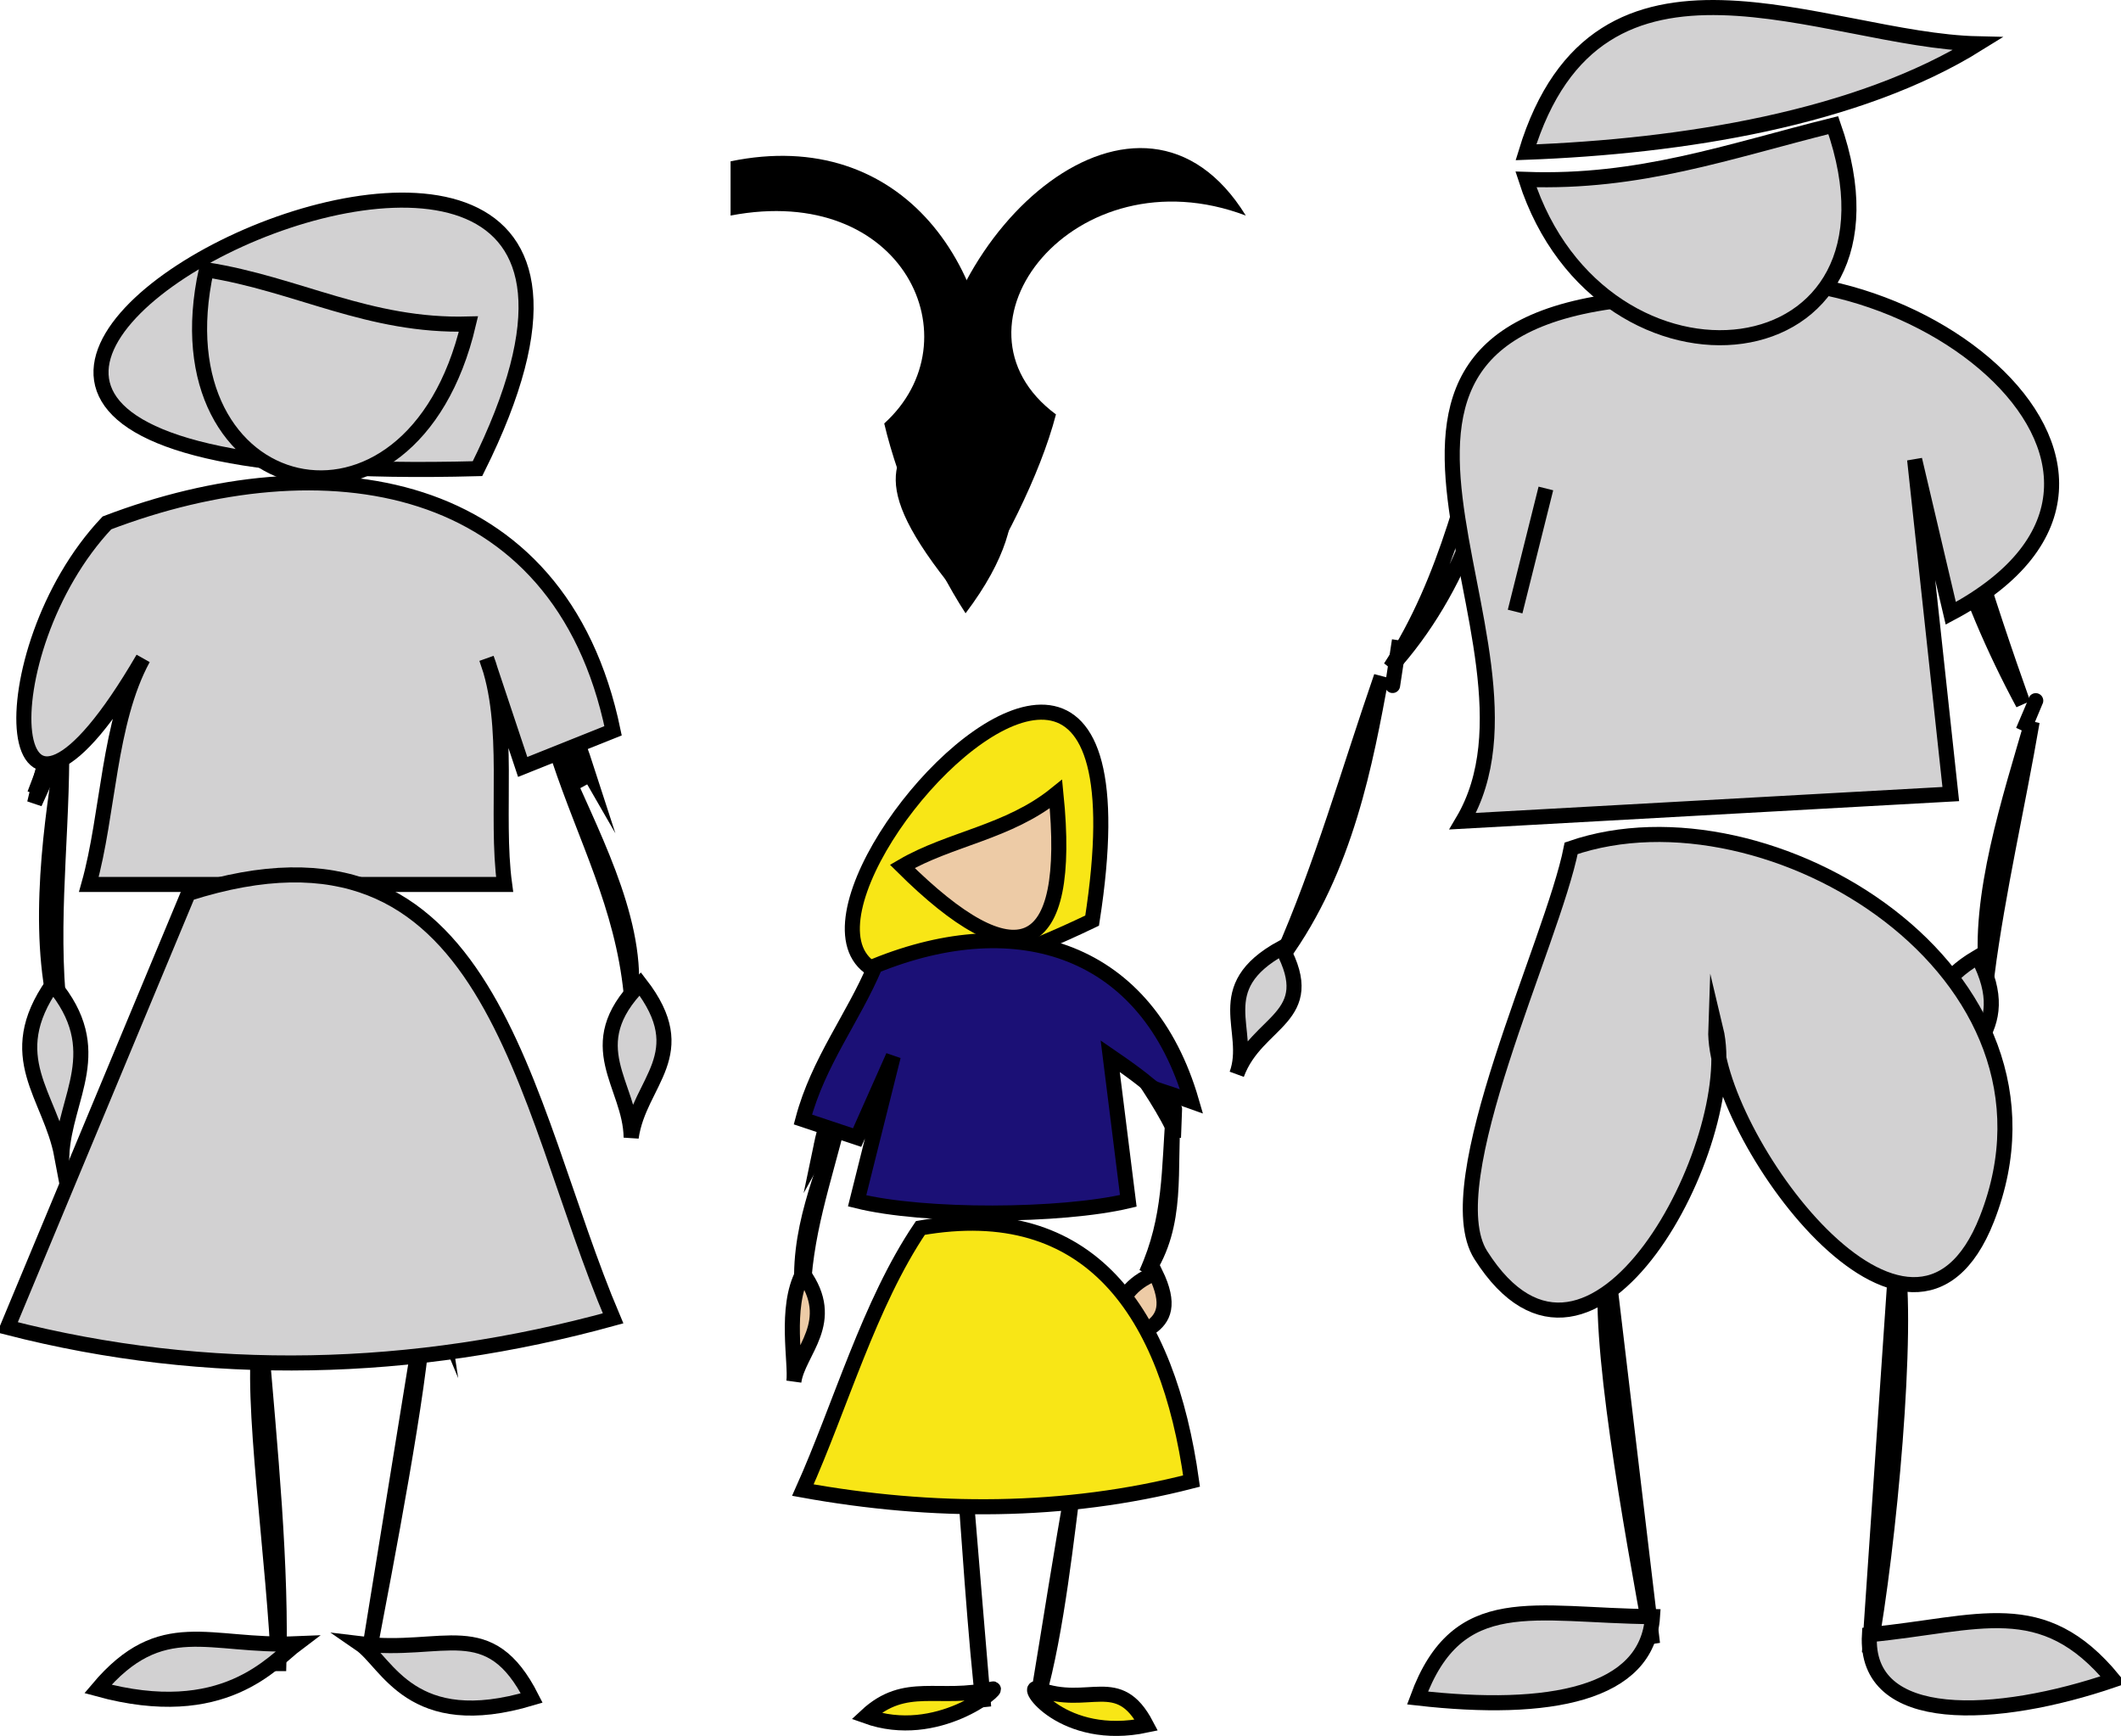 <svg xmlns="http://www.w3.org/2000/svg" xmlns:xlink="http://www.w3.org/1999/xlink" version="1.1" id="Layer_1" x="0px" y="0px" enable-background="new 0 0 822.05 841.89" xml:space="preserve" viewBox="323.42 349.63 176 144.03">
<path fill-rule="evenodd" clip-rule="evenodd" fill="#EDCBA6" stroke="#000000" stroke-width="1.25" stroke-linecap="square" stroke-miterlimit="10" d="  M420.795,441.765c-0.397,4.889-0.177,8.903-2.25,13.5C421.26,451.174,420.408,446.749,420.795,441.765z"/>
<path fill-rule="evenodd" clip-rule="evenodd" fill="#EDCBA6" stroke="#000000" stroke-width="1.25" stroke-linecap="square" stroke-miterlimit="10" d="  M420.795,444.015C420.92,440.671,420.909,440.97,420.795,444.015L420.795,444.015z"/>
<path fill-rule="evenodd" clip-rule="evenodd" fill="#EDCBA6" stroke="#000000" stroke-width="1.25" stroke-linecap="square" stroke-miterlimit="10" d="  M415.545,462.015c0.73-1.215-0.489-5.07,3.75-6.75C421.86,460.515,416.857,459.833,415.545,462.015z"/>
<path fill-rule="evenodd" clip-rule="evenodd" fill="#F8E616" stroke="#000000" stroke-width="1.25" stroke-linecap="square" stroke-miterlimit="10" d="  M414.045,426.015C421.631,377.381,365.695,449.208,414.045,426.015L414.045,426.015z"/>
<path fill-rule="evenodd" clip-rule="evenodd" stroke="#000000" stroke-width="1.25" stroke-linecap="square" stroke-miterlimit="10" d="  M411.043,429.015c3.193,4.757,7.503,9.738,9.752,14.25C419.063,436.871,413.733,432.365,411.043,429.015z"/>
<path fill-rule="evenodd" clip-rule="evenodd" stroke="#000000" stroke-width="1.25" stroke-linecap="square" stroke-miterlimit="10" d="  M399.793,429.015c-2.467,5.188-5.821,11.397-8.25,15.75C392.878,438.316,396.958,433.833,399.793,429.015z"/>
<path fill-rule="evenodd" clip-rule="evenodd" stroke="#000000" stroke-width="1.25" stroke-linecap="square" stroke-miterlimit="10" d="  M393.043,442.515c-1.279,5.2-2.909,9.621-3,15C389.402,451.726,391.819,447.069,393.043,442.515z"/>
<path fill-rule="evenodd" clip-rule="evenodd" stroke="#000000" stroke-width="1.25" stroke-linecap="square" stroke-miterlimit="10" d="  M391.543,444.765C392.852,441.886,393.339,440.814,391.543,444.765L391.543,444.765z"/>
<path fill-rule="evenodd" clip-rule="evenodd" fill="#EDCBA6" stroke="#000000" stroke-width="1.25" stroke-linecap="square" stroke-miterlimit="10" d="  M389.293,464.265c0.347-2.51,3.688-4.938,0.75-9C388.508,458.139,389.503,462.745,389.293,464.265z"/>
<path fill-rule="evenodd" clip-rule="evenodd" fill="#1B1076" stroke="#000000" stroke-width="1.25" stroke-linecap="square" stroke-miterlimit="10" d="  M396.043,429.765c11.919-4.834,22.603-1.339,26.252,11.25c-5.195-1.876-1.236,0.022-6.75-3.75c0.5,4,1,8,1.5,12  c-5.563,1.322-16.956,1.38-22.502,0c1-4,2-8,3-12c-1,2.25-2,4.5-3,6.75c-1.5-0.5-3-1-4.5-1.5  C391.328,437.697,394.221,434.095,396.043,429.765z"/>
<path fill-rule="evenodd" clip-rule="evenodd" fill="#EDCBA6" stroke="#000000" stroke-width="1.25" stroke-linecap="square" stroke-miterlimit="10" d="  M398.293,421.515c9.425,9.355,14.135,7.709,12.75-6C407.087,418.711,402.263,419.196,398.293,421.515z"/>
<path fill-rule="evenodd" clip-rule="evenodd" stroke="#000000" stroke-width="1.25" stroke-linecap="square" stroke-miterlimit="10" d="  M411.793,458.265c0.459,4.799,0.819,9.579,1.5,14.25C412.745,470.694,411.705,457.059,411.793,458.265z"/>
<path fill-rule="evenodd" clip-rule="evenodd" d="M412.543,472.515c-1.083,5.984-2,12.001-3,18  C411.133,484.975,411.964,476.692,412.543,472.515z"/>
<path fill="none" stroke="#000000" stroke-width="1.25" stroke-linecap="square" stroke-miterlimit="10" d="M412.543,472.515  c-1.083,5.984-2,12.001-3,18C411.133,484.975,411.964,476.692,412.543,472.515"/>
<path fill-rule="evenodd" clip-rule="evenodd" fill="#F8E616" stroke="#000000" stroke-width="1.25" stroke-linecap="square" stroke-miterlimit="10" d="  M409.543,489.765c4.215,1.609,6.671-1.451,9.002,3C411.63,494.238,408.229,489.263,409.543,489.765z"/>
<path fill-rule="evenodd" clip-rule="evenodd" stroke="#000000" stroke-width="1.25" stroke-linecap="square" stroke-miterlimit="10" d="  M404.293,459.765c-0.518,5.226,0.05,9.503-2.25,14.25C403.731,470.805,404.198,460.743,404.293,459.765z"/>
<path fill-rule="evenodd" clip-rule="evenodd" d="M403.543,473.265c0.491,6.001,1,12,1.5,18  C404.434,486.69,403.602,474.104,403.543,473.265z"/>
<path fill="none" stroke="#000000" stroke-width="1.25" stroke-linecap="square" stroke-miterlimit="10" d="M403.543,473.265  c0.491,6.001,1,12,1.5,18C404.434,486.69,403.602,474.104,403.543,473.265"/>
<path fill-rule="evenodd" clip-rule="evenodd" fill="#F8E616" stroke="#000000" stroke-width="1.25" stroke-linecap="square" stroke-miterlimit="10" d="  M405.793,489.765c-4.437,1.066-7.224-0.803-10.5,2.25C401.218,494.144,406.491,489.597,405.793,489.765z"/>
<path fill-rule="evenodd" clip-rule="evenodd" fill="#F8E616" stroke="#000000" stroke-width="1.25" stroke-linecap="square" stroke-miterlimit="10" d="  M399.793,451.515c14.061-2.482,20.551,7.012,22.502,21c-10.548,2.716-21.517,2.693-32.252,0.75  C393.16,466.313,395.542,457.813,399.793,451.515z"/>
<path fill-rule="evenodd" clip-rule="evenodd" fill="#D2D1D2" stroke="#000000" stroke-width="1.25" stroke-linecap="square" stroke-miterlimit="10" d="  M483.045,378.765c1.572,9.635,5.372,21.167,8.25,29.25C486.418,398.943,482.881,388.467,483.045,378.765z"/>
<path fill-rule="evenodd" clip-rule="evenodd" fill="#D2D1D2" stroke="#000000" stroke-width="1.25" stroke-linecap="square" stroke-miterlimit="10" d="  M492.045,409.515c-1.207,7.031-2.822,13.92-3.75,21C487.476,424.182,490.248,415.733,492.045,409.515z"/>
<path fill-rule="evenodd" clip-rule="evenodd" fill="#D2D1D2" stroke="#000000" stroke-width="1.25" stroke-linecap="square" stroke-miterlimit="10" d="  M491.295,410.265C492.693,406.941,492.699,406.926,491.295,410.265L491.295,410.265z"/>
<path fill-rule="evenodd" clip-rule="evenodd" fill="#D2D1D2" stroke="#000000" stroke-width="1.25" stroke-linecap="square" stroke-miterlimit="10" d="  M484.545,441.015c1.176-3.915,6.353-5.601,3-12C481.363,432.645,485.538,436.141,484.545,441.015z"/>
<path fill-rule="evenodd" clip-rule="evenodd" fill="#D2D1D2" stroke="#000000" stroke-width="1.25" stroke-linecap="square" stroke-miterlimit="10" d="  M447.795,381.015c-2.676,8.5-4.123,16.473-9,24C444.485,398.762,448.041,389.321,447.795,381.015z"/>
<path fill-rule="evenodd" clip-rule="evenodd" fill="#D2D1D2" stroke="#000000" stroke-width="1.25" stroke-linecap="square" stroke-miterlimit="10" d="  M438.045,405.765c-2.691,7.785-4.939,15.753-8.25,23.25C435.134,421.69,436.745,412.784,438.045,405.765z"/>
<path fill-rule="evenodd" clip-rule="evenodd" fill="#D2D1D2" stroke="#000000" stroke-width="1.25" stroke-linecap="square" stroke-miterlimit="10" d="  M426.045,438.765c1.332-3.628-2.365-7.145,3.75-10.5C432.99,434.146,427.692,434.28,426.045,438.765z"/>
<path fill-rule="evenodd" clip-rule="evenodd" fill="#D2D1D2" stroke="#000000" stroke-width="1.25" stroke-linecap="square" stroke-miterlimit="10" d="  M439.545,402.765C438.815,407.575,438.761,407.935,439.545,402.765L439.545,402.765z"/>
<path fill-rule="evenodd" clip-rule="evenodd" fill="#D2D1D2" stroke="#000000" stroke-width="1.25" stroke-linecap="square" stroke-miterlimit="10" d="  M461.295,374.265c18.548-6.934,46.486,14.312,24,26.25c-1-4.25-2-8.5-3-12.75c1,9.25,2,18.5,3,27.75c-13.5,0.75-27,1.5-40.5,2.25  C453.667,402.791,428.732,375.835,461.295,374.265z"/>
<path fill-rule="evenodd" clip-rule="evenodd" fill="#D2D1D2" d="M449.295,399.765l2.25-9L449.295,399.765z"/>
<line fill="none" stroke="#000000" stroke-width="1.25" stroke-linecap="square" stroke-miterlimit="10" x1="449.295" y1="399.765" x2="451.545" y2="390.765"/>
<path fill-rule="evenodd" clip-rule="evenodd" fill="#D2D1D2" stroke="#000000" stroke-width="1.25" stroke-linecap="square" stroke-miterlimit="10" d="  M475.545,360.015c7.438,21.15-19.18,24.045-25.5,4.5C459.475,364.849,466.783,362.199,475.545,360.015z"/>
<path fill-rule="evenodd" clip-rule="evenodd" fill="#D2D1D2" stroke="#000000" stroke-width="1.25" stroke-linecap="square" stroke-miterlimit="10" d="  M450.045,362.265c12.982-0.482,27.547-2.801,37.5-9C474.799,352.978,456.057,342.551,450.045,362.265z"/>
<path fill-rule="evenodd" clip-rule="evenodd" fill="#D2D1D2" stroke="#000000" stroke-width="1.25" stroke-linecap="square" stroke-miterlimit="10" d="  M478.545,429.015c1.739,8.243,2.276,16.636,4.5,24.75C480.657,447.836,478.443,433.167,478.545,429.015z"/>
<path fill-rule="evenodd" clip-rule="evenodd" fill="#D2D1D2" d="M480.795,453.765c-0.75,11-1.5,22-2.25,33  C480.154,478.037,481.869,459.72,480.795,453.765z"/>
<path fill="none" stroke="#000000" stroke-width="1.25" stroke-linecap="square" stroke-miterlimit="10" d="M480.795,453.765  c-0.75,11-1.5,22-2.25,33C480.154,478.037,481.869,459.72,480.795,453.765"/>
<path fill-rule="evenodd" clip-rule="evenodd" fill="#D2D1D2" stroke="#000000" stroke-width="1.25" stroke-linecap="square" stroke-miterlimit="10" d="  M478.545,485.265c9.093-0.879,14.333-3.439,20.25,3.75C489.117,492.322,478.097,492.917,478.545,485.265z"/>
<path fill-rule="evenodd" clip-rule="evenodd" fill="#D2D1D2" stroke="#000000" stroke-width="1.25" stroke-linecap="square" stroke-miterlimit="10" d="  M456.795,429.765c-1.227,8.391-1.193,17.066-2.25,25.5C456.665,448.136,457.421,434.425,456.795,429.765z"/>
<path fill-rule="evenodd" clip-rule="evenodd" fill="#D2D1D2" d="M456.795,454.515c1.25,10.5,2.5,21,3.75,31.5  C458.81,476.497,455.809,460.082,456.795,454.515z"/>
<path fill="none" stroke="#000000" stroke-width="1.25" stroke-linecap="square" stroke-miterlimit="10" d="M456.795,454.515  c1.25,10.5,2.5,21,3.75,31.5C458.81,476.497,455.809,460.082,456.795,454.515"/>
<path fill-rule="evenodd" clip-rule="evenodd" fill="#D2D1D2" stroke="#000000" stroke-width="1.25" stroke-linecap="square" stroke-miterlimit="10" d="  M460.545,483.765c-9.843-0.082-16.156-2.344-19.5,6.75C451.986,491.761,460.125,490.201,460.545,483.765z"/>
<path fill-rule="evenodd" clip-rule="evenodd" fill="#D2D1D2" stroke="#000000" stroke-width="1.25" stroke-linecap="square" stroke-miterlimit="10" d="  M453.795,420.015c-1.556,7.864-11.29,27.783-7.5,33.75c9.25,14.562,21.709-9.549,19.5-18.75c-0.305,8.596,16.266,31.644,22.5,15.75  C496.328,430.287,470.149,414.374,453.795,420.015z"/>
<path fill-rule="evenodd" clip-rule="evenodd" fill="#D2D1D2" stroke="#000000" stroke-width="1.25" stroke-linecap="square" stroke-miterlimit="10" d="  M363.043,388.515C388.552,337.299,281.4,390.722,363.043,388.515L363.043,388.515z"/>
<path fill-rule="evenodd" clip-rule="evenodd" fill="#D2D1D2" stroke="#000000" stroke-width="1.25" stroke-linecap="square" stroke-miterlimit="10" d="  M356.293,390.765c6.151,6.021,12.258,16.418,15.75,22.5C369.15,404.338,363.255,395.844,356.293,390.765z"/>
<path fill-rule="evenodd" clip-rule="evenodd" fill="#D2D1D2" stroke="#000000" stroke-width="1.25" stroke-linecap="square" stroke-miterlimit="10" d="  M369.793,412.515c2.246,6.756,5.261,12.266,6,19.5C376.274,425.562,372.302,418.493,369.793,412.515z"/>
<path fill-rule="evenodd" clip-rule="evenodd" fill="#D2D1D2" stroke="#000000" stroke-width="1.25" stroke-linecap="square" stroke-miterlimit="10" d="  M372.043,414.765C369.792,410.632,369.59,410.261,372.043,414.765L372.043,414.765z"/>
<path fill-rule="evenodd" clip-rule="evenodd" fill="#D2D1D2" stroke="#000000" stroke-width="1.25" stroke-linecap="square" stroke-miterlimit="10" d="  M375.793,444.015c-0.051-4.392-4.339-7.615,0.75-12.75C381.083,437.128,376.461,439.34,375.793,444.015z"/>
<path fill-rule="evenodd" clip-rule="evenodd" fill="#D2D1D2" stroke="#000000" stroke-width="1.25" stroke-linecap="square" stroke-miterlimit="10" d="  M339.043,391.515c-4.89,7.505-9.458,17.438-12.75,24.75C328.454,406.952,332.778,398.023,339.043,391.515z"/>
<path fill-rule="evenodd" clip-rule="evenodd" fill="#D2D1D2" stroke="#000000" stroke-width="1.25" stroke-linecap="square" stroke-miterlimit="10" d="  M328.543,412.515c-0.05,7.667-1.072,14.801,0,22.5C326.334,428.289,327.486,419.147,328.543,412.515z"/>
<path fill-rule="evenodd" clip-rule="evenodd" fill="#D2D1D2" stroke="#000000" stroke-width="1.25" stroke-linecap="square" stroke-miterlimit="10" d="  M326.293,415.515C328.133,410.681,328,411.03,326.293,415.515L326.293,415.515z"/>
<path fill-rule="evenodd" clip-rule="evenodd" fill="#D2D1D2" stroke="#000000" stroke-width="1.25" stroke-linecap="square" stroke-miterlimit="10" d="  M328.543,445.515c0.236-4.915,3.884-8.724-0.75-14.25C323.538,437.352,327.596,440.489,328.543,445.515z"/>
<path fill-rule="evenodd" clip-rule="evenodd" fill="#D2D1D2" stroke="#000000" stroke-width="1.25" stroke-linecap="square" stroke-miterlimit="10" d="  M332.293,393.015c17.864-6.814,37.568-4.111,42,17.25c-2.5,1-5,2-7.5,3c-1-3-2-6-3-9c2.064,5.496,0.704,12.878,1.5,18.75  c-11.5,0-23,0-34.5,0c1.645-5.86,1.614-13.448,4.5-18.75C323.196,425.019,322.186,403.715,332.293,393.015z"/>
<path fill-rule="evenodd" clip-rule="evenodd" fill="#D2D1D2" stroke="#000000" stroke-width="1.25" stroke-linecap="square" stroke-miterlimit="10" d="  M340.543,372.015c-4.271,19.36,17.013,24.594,21.75,4.5C354.001,376.748,348.109,373.202,340.543,372.015z"/>
<path fill-rule="evenodd" clip-rule="evenodd" fill="#D2D1D2" stroke="#000000" stroke-width="1.25" stroke-linecap="square" stroke-miterlimit="10" d="  M357.793,437.265c0.906,7.239,1.137,14.547,2.25,21.75C357.518,452.982,357.525,440.025,357.793,437.265z"/>
<path fill-rule="evenodd" clip-rule="evenodd" fill="#D2D1D2" d="M358.543,459.015c-1.5,9.25-3,18.5-4.5,27.75  C355.411,479.569,358.319,464.511,358.543,459.015z"/>
<path fill="none" stroke="#000000" stroke-width="1.25" stroke-linecap="square" stroke-miterlimit="10" d="M358.543,459.015  c-1.5,9.25-3,18.5-4.5,27.75C355.411,479.569,358.319,464.511,358.543,459.015"/>
<path fill-rule="evenodd" clip-rule="evenodd" fill="#D2D1D2" stroke="#000000" stroke-width="1.25" stroke-linecap="square" stroke-miterlimit="10" d="  M353.293,486.015c6.958,0.854,10.711-2.477,14.25,4.5C357.518,493.524,355.559,487.57,353.293,486.015z"/>
<path fill-rule="evenodd" clip-rule="evenodd" fill="#D2D1D2" stroke="#000000" stroke-width="1.25" stroke-linecap="square" stroke-miterlimit="10" d="  M346.543,439.515c-1.29,7.332-1.961,14.653-3.75,21.75C345.083,455.942,346.34,442.902,346.543,439.515z"/>
<path fill-rule="evenodd" clip-rule="evenodd" fill="#D2D1D2" d="M345.043,460.515c0.76,9.115,1.793,19.2,1.5,27.75  C346.266,479.687,344.076,465.021,345.043,460.515z"/>
<path fill="none" stroke="#000000" stroke-width="1.25" stroke-linecap="square" stroke-miterlimit="10" d="M345.043,460.515  c0.76,9.115,1.793,19.2,1.5,27.75C346.266,479.687,344.076,465.021,345.043,460.515"/>
<path fill-rule="evenodd" clip-rule="evenodd" fill="#D2D1D2" stroke="#000000" stroke-width="1.25" stroke-linecap="square" stroke-miterlimit="10" d="  M348.043,486.015c-7.292,0.307-11.211-2.523-16.5,3.75C342.028,492.634,346.057,487.504,348.043,486.015z"/>
<path fill-rule="evenodd" clip-rule="evenodd" fill="#D2D1D2" stroke="#000000" stroke-width="1.25" stroke-linecap="square" stroke-miterlimit="10" d="  M339.043,423.765c25.317-8.078,27.612,17.301,35.25,35.25c-16.529,4.559-33.619,5.025-50.25,0.75  C329.043,447.765,334.043,435.765,339.043,423.765z"/>
<path fill-rule="evenodd" clip-rule="evenodd" d="M405.793,385.515c0.779-13.721-7.531-25.436-21.75-22.5c0,1.5,0,3,0,4.5  c14.383-2.753,20.357,10.375,12.75,17.25c1.169,4.983,3.954,11.462,6.75,15.75C410.453,391.37,406.179,387.284,405.793,385.515z"/>
<path fill-rule="evenodd" clip-rule="evenodd" d="M400.543,384.015c0.394-15.396,17.541-30.619,26.252-16.5  c-14.203-5.364-25.616,9.188-15.752,16.5c-1.32,5.076-4.58,11.381-7.5,15.75C394.972,389.61,397.66,387.784,400.543,384.015z"/>
</svg>